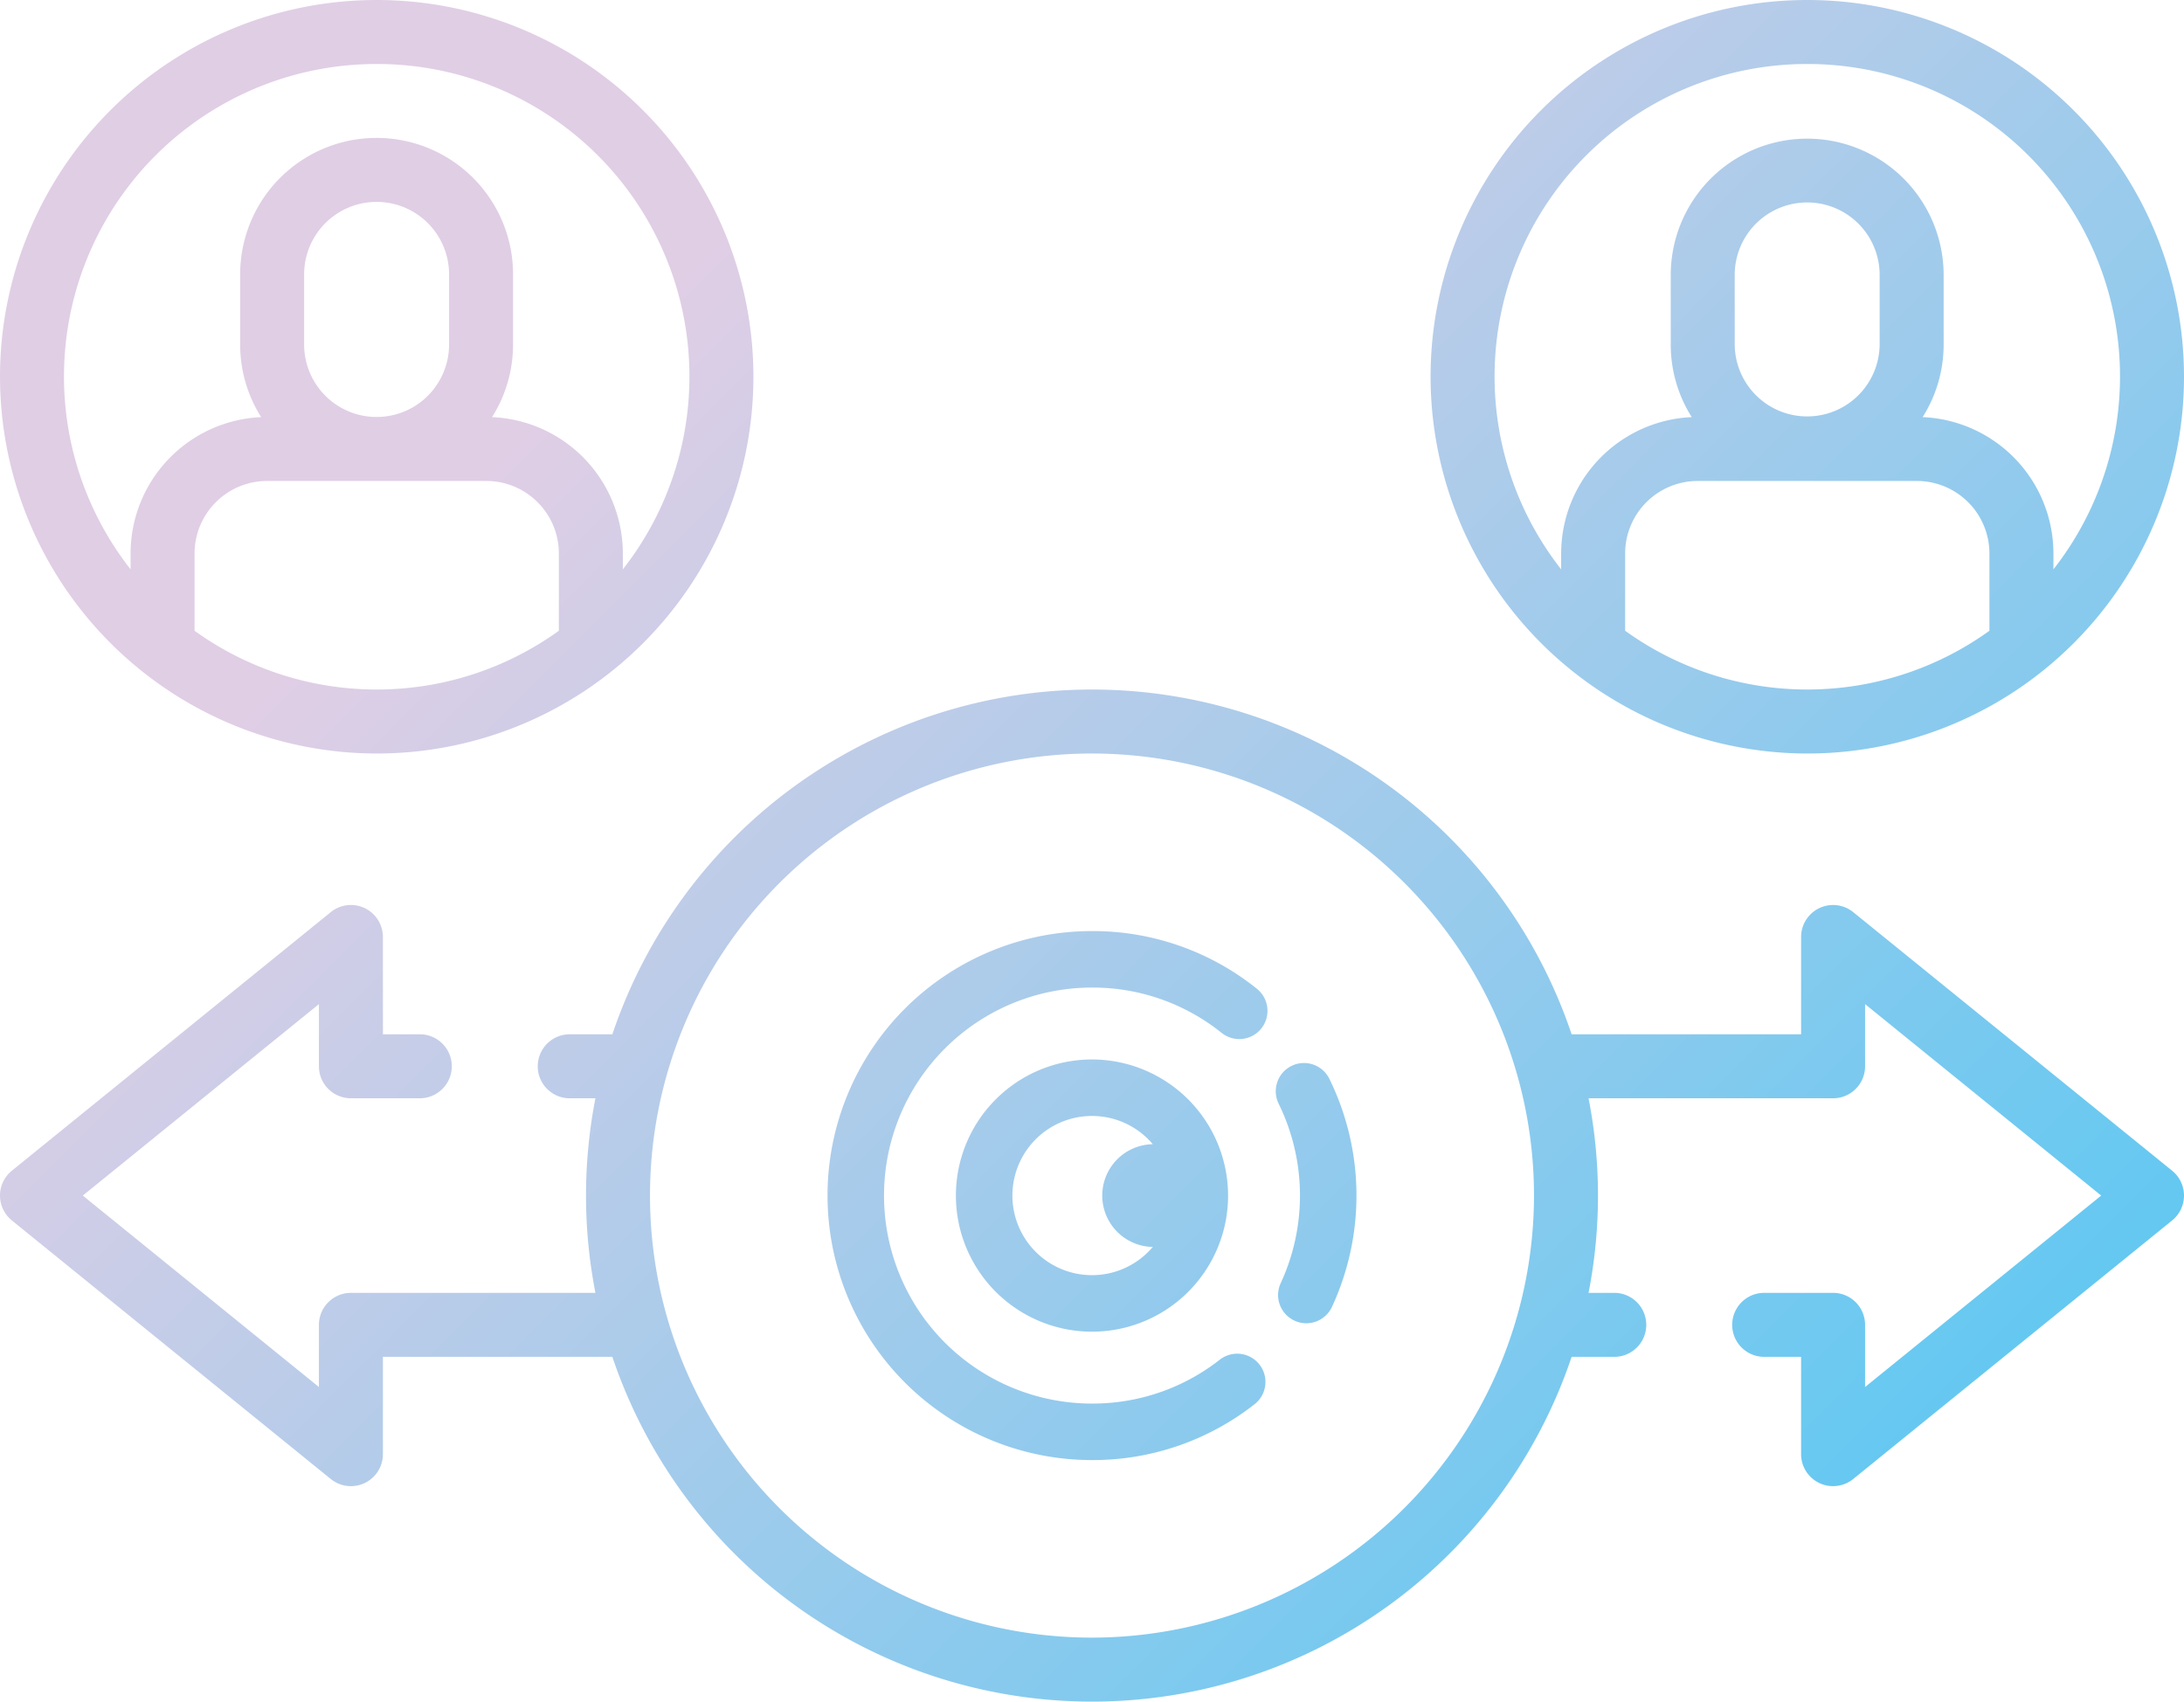 <svg xmlns="http://www.w3.org/2000/svg" xmlns:xlink="http://www.w3.org/1999/xlink" viewBox="0 0 512.001 398.861">
  <defs>
    <linearGradient id="a" x1="99.593" y1="180.407" x2="448.353" y2="529.166" gradientUnits="userSpaceOnUse">
      <stop offset="0" stop-color="#e0cee5"/>
      <stop offset="1" stop-color="#48c7f4"/>
    </linearGradient>
    <linearGradient id="b" x1="279.402" y1="0.598" x2="628.162" y2="349.357" xlink:href="#a"/>
    <linearGradient id="c" x1="111.715" y1="168.285" x2="460.474" y2="517.044" xlink:href="#a"/>
    <linearGradient id="d" x1="99.481" y1="180.519" x2="448.24" y2="529.278" xlink:href="#a"/>
    <linearGradient id="e" x1="124.862" y1="155.137" x2="473.622" y2="503.897" xlink:href="#a"/>
    <linearGradient id="f" x1="99.593" y1="180.407" x2="448.352" y2="529.166" xlink:href="#a"/>
  </defs>
  <title>transfer</title>
  <g>
    <g>
      <path d="M509.223,330.987l-74.766-60.61a7.5,7.5,0,0,0-12.222,5.827v22.805h-53.795a118.629,118.629,0,0,0-224.88,0h-9.998a7.5,7.5,0,0,0,0,15h6.028a118.852,118.852,0,0,0-.001,45.611h-57.323a7.5,7.5,0,0,0-7.5,7.5v14.57l-55.356-44.877,55.356-44.876v14.57a7.5,7.5,0,0,0,7.5,7.5h16.15a7.5,7.5,0,0,0,0-15h-8.65V276.202a7.5,7.5,0,0,0-12.223-5.827l-74.766,60.61a7.502,7.502,0,0,0,0,11.654l74.766,60.609a7.499,7.499,0,0,0,12.223-5.826V374.617h53.794a118.629,118.629,0,0,0,224.88,0h9.998a7.5,7.5,0,0,0,0-15h-6.028a118.851,118.851,0,0,0-.001-45.611h57.325a7.499,7.499,0,0,0,7.5-7.5V291.937l55.355,44.875-55.355,44.875v-14.57a7.499,7.499,0,0,0-7.5-7.5h-16.151a7.5,7.5,0,0,0,0,15h8.651v22.805a7.5,7.5,0,0,0,12.223,5.826l74.766-60.609a7.5,7.5,0,0,0,0-11.652Zm-253.223,109.444a103.618,103.618,0,1,1,103.618-103.618A103.735,103.735,0,0,1,256,440.431Z" transform="translate(0 -56.569)" style="fill: url(#a)"/>
      <path d="M423.688,233.195a88.313,88.313,0,1,0-88.313-88.313A88.414,88.414,0,0,0,423.688,233.195Zm-42.703-28.776v-18.12a17.008,17.008,0,0,1,16.988-16.989h51.427a17.008,17.008,0,0,1,16.988,16.989v18.12a73.069,73.069,0,0,1-85.403,0Zm25.688-67.098V120.883a16.989,16.989,0,0,1,33.977,0v16.438a16.989,16.989,0,0,1-33.977,0Zm17.015-65.752a73.253,73.253,0,0,1,57.702,118.457v-3.727a32.024,32.024,0,0,0-30.663-31.956,31.791,31.791,0,0,0,4.925-17.022V120.883a31.989,31.989,0,0,0-63.977,0v16.438a31.793,31.793,0,0,0,4.925,17.023,32.025,32.025,0,0,0-30.613,31.954v3.726A73.252,73.252,0,0,1,423.688,71.569Z" transform="translate(0 -56.569)" style="fill: url(#b)"/>
      <path d="M88.313,233.195a88.313,88.313,0,1,0-88.313-88.313A88.413,88.413,0,0,0,88.313,233.195Zm-42.702-28.776v-18.12a17.008,17.008,0,0,1,16.989-16.989h51.427a17.008,17.008,0,0,1,16.989,16.989v18.12a73.068,73.068,0,0,1-85.405,0Zm25.688-67.098V120.883a16.989,16.989,0,0,1,33.978,0v16.438a16.989,16.989,0,0,1-33.978,0Zm17.014-65.752a73.252,73.252,0,0,1,57.702,118.456v-3.726a32.025,32.025,0,0,0-30.663-31.956,31.792,31.792,0,0,0,4.925-17.022V120.883a31.989,31.989,0,0,0-63.978,0v16.438a31.785,31.785,0,0,0,4.926,17.023,32.025,32.025,0,0,0-30.614,31.954v3.726a73.251,73.251,0,0,1,57.702-118.455Z" transform="translate(0 -56.569)" style="fill: url(#c)"/>
    </g>
    <g>
      <path d="M295.696,297.639a6.629,6.629,0,0,0-1.044-9.305A61.347,61.347,0,0,0,256,274.813a62,62,0,1,0,0,124,61.384,61.384,0,0,0,38.115-13.097,6.621,6.621,0,0,0-4.073-11.841,6.659,6.659,0,0,0-4.074,1.401A48.271,48.271,0,0,1,256,385.57a48.757,48.757,0,1,1,0-97.515,48.23,48.23,0,0,1,30.39,10.627,6.622,6.622,0,0,0,9.307-1.044Z" transform="translate(0 -56.569)" style="fill: url(#d)"/>
      <path d="M311.658,309.469a6.621,6.621,0,1,0-11.882,5.845,48.89,48.89,0,0,1,.468,42.017,6.623,6.623,0,0,0,6.001,9.415,6.65,6.65,0,0,0,6.008-3.832,62.131,62.131,0,0,0-.594-53.446Z" transform="translate(0 -56.569)" style="fill: url(#e)"/>
      <path d="M256,304.91A31.903,31.903,0,1,0,287.902,336.813,31.939,31.939,0,0,0,256,304.91Zm0,13.243a18.635,18.635,0,0,1,14.253,6.623,12.039,12.039,0,0,0-.001,24.075A18.658,18.658,0,1,1,256,318.153Z" transform="translate(0 -56.569)" style="fill: url(#f)"/>
    </g>
  </g>
</svg>
